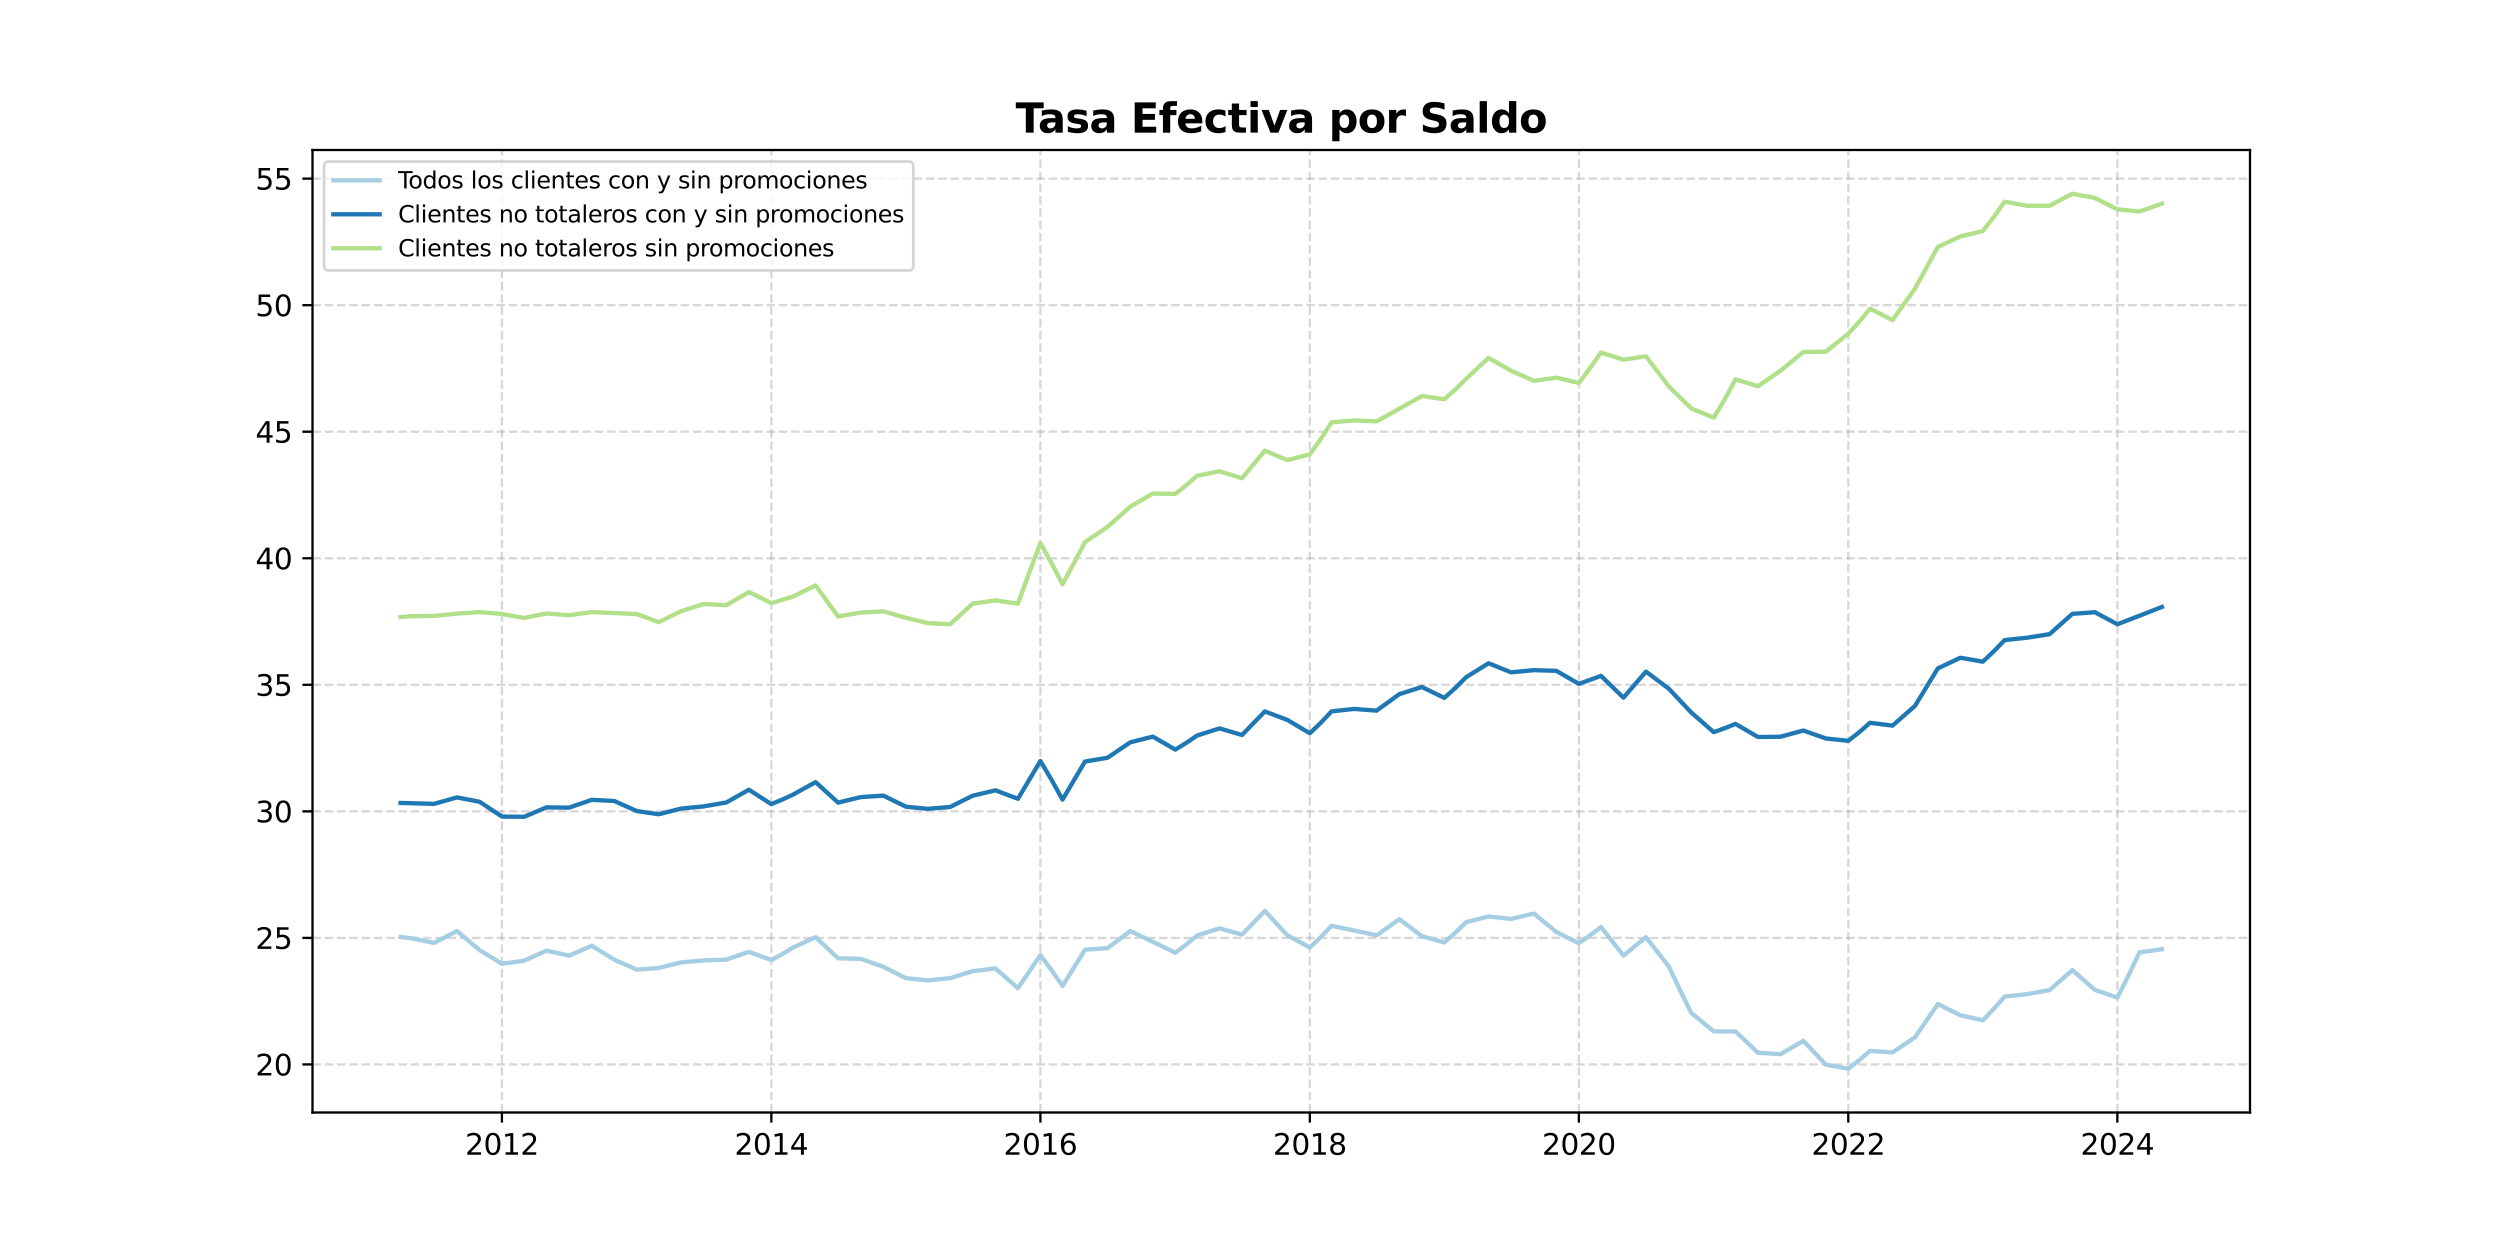 <?xml version="1.0" encoding="utf-8" standalone="no"?>
<!DOCTYPE svg PUBLIC "-//W3C//DTD SVG 1.1//EN"
  "http://www.w3.org/Graphics/SVG/1.1/DTD/svg11.dtd">
<svg xmlns:xlink="http://www.w3.org/1999/xlink" width="864pt" height="432pt" viewBox="0 0 864 432" xmlns="http://www.w3.org/2000/svg" version="1.1">
 <defs>
  <style type="text/css">*{stroke-linejoin: round; stroke-linecap: butt}</style>
 </defs>
 <g id="figure_1">
  <g id="patch_1">
   <path d="M 0 432 
L 864 432 
L 864 0 
L 0 0 
z
" style="fill: #ffffff"/>
  </g>
  <g id="axes_1">
   <g id="patch_2">
    <path d="M 108 384.48 
L 777.6 384.48 
L 777.6 51.84 
L 108 51.84 
z
" style="fill: #ffffff"/>
   </g>
   <g id="matplotlib.axis_1">
    <g id="xtick_1">
     <g id="line2d_1">
      <path d="M 173.465 384.48 
L 173.465 51.84 
" clip-path="url(#p03b0238771)" style="fill: none; stroke-dasharray: 2.96,1.28; stroke-dashoffset: 0; stroke: #b0b0b0; stroke-opacity: 0.5; stroke-width: 0.8"/>
     </g>
     <g id="line2d_2">
      <defs>
       <path id="m7d5ff79819" d="M 0 0 
L 0 3.5 
" style="stroke: #000000; stroke-width: 0.8"/>
      </defs>
      <g>
       <use xlink:href="#m7d5ff79819" x="173.465" y="384.48" style="stroke: #000000; stroke-width: 0.8"/>
      </g>
     </g>
     <g id="text_1">
      <!-- 2012 -->
      <g transform="translate(160.74 399.078) scale(0.1 -0.1)">
       <defs>
        <path id="DejaVuSans-32" d="M 1228 531 
L 3431 531 
L 3431 0 
L 469 0 
L 469 531 
Q 828 903 1448 1529 
Q 2069 2156 2228 2338 
Q 2531 2678 2651 2914 
Q 2772 3150 2772 3378 
Q 2772 3750 2511 3984 
Q 2250 4219 1831 4219 
Q 1534 4219 1204 4116 
Q 875 4013 500 3803 
L 500 4441 
Q 881 4594 1212 4672 
Q 1544 4750 1819 4750 
Q 2544 4750 2975 4387 
Q 3406 4025 3406 3419 
Q 3406 3131 3298 2873 
Q 3191 2616 2906 2266 
Q 2828 2175 2409 1742 
Q 1991 1309 1228 531 
z
" transform="scale(0.016)"/>
        <path id="DejaVuSans-30" d="M 2034 4250 
Q 1547 4250 1301 3770 
Q 1056 3291 1056 2328 
Q 1056 1369 1301 889 
Q 1547 409 2034 409 
Q 2525 409 2770 889 
Q 3016 1369 3016 2328 
Q 3016 3291 2770 3770 
Q 2525 4250 2034 4250 
z
M 2034 4750 
Q 2819 4750 3233 4129 
Q 3647 3509 3647 2328 
Q 3647 1150 3233 529 
Q 2819 -91 2034 -91 
Q 1250 -91 836 529 
Q 422 1150 422 2328 
Q 422 3509 836 4129 
Q 1250 4750 2034 4750 
z
" transform="scale(0.016)"/>
        <path id="DejaVuSans-31" d="M 794 531 
L 1825 531 
L 1825 4091 
L 703 3866 
L 703 4441 
L 1819 4666 
L 2450 4666 
L 2450 531 
L 3481 531 
L 3481 0 
L 794 0 
L 794 531 
z
" transform="scale(0.016)"/>
       </defs>
       <use xlink:href="#DejaVuSans-32"/>
       <use xlink:href="#DejaVuSans-30" transform="translate(63.623 0)"/>
       <use xlink:href="#DejaVuSans-31" transform="translate(127.246 0)"/>
       <use xlink:href="#DejaVuSans-32" transform="translate(190.869 0)"/>
      </g>
     </g>
    </g>
    <g id="xtick_2">
     <g id="line2d_3">
      <path d="M 266.576 384.48 
L 266.576 51.84 
" clip-path="url(#p03b0238771)" style="fill: none; stroke-dasharray: 2.96,1.28; stroke-dashoffset: 0; stroke: #b0b0b0; stroke-opacity: 0.5; stroke-width: 0.8"/>
     </g>
     <g id="line2d_4">
      <g>
       <use xlink:href="#m7d5ff79819" x="266.576" y="384.48" style="stroke: #000000; stroke-width: 0.8"/>
      </g>
     </g>
     <g id="text_2">
      <!-- 2014 -->
      <g transform="translate(253.851 399.078) scale(0.1 -0.1)">
       <defs>
        <path id="DejaVuSans-34" d="M 2419 4116 
L 825 1625 
L 2419 1625 
L 2419 4116 
z
M 2253 4666 
L 3047 4666 
L 3047 1625 
L 3713 1625 
L 3713 1100 
L 3047 1100 
L 3047 0 
L 2419 0 
L 2419 1100 
L 313 1100 
L 313 1709 
L 2253 4666 
z
" transform="scale(0.016)"/>
       </defs>
       <use xlink:href="#DejaVuSans-32"/>
       <use xlink:href="#DejaVuSans-30" transform="translate(63.623 0)"/>
       <use xlink:href="#DejaVuSans-31" transform="translate(127.246 0)"/>
       <use xlink:href="#DejaVuSans-34" transform="translate(190.869 0)"/>
      </g>
     </g>
    </g>
    <g id="xtick_3">
     <g id="line2d_5">
      <path d="M 359.56 384.48 
L 359.56 51.84 
" clip-path="url(#p03b0238771)" style="fill: none; stroke-dasharray: 2.96,1.28; stroke-dashoffset: 0; stroke: #b0b0b0; stroke-opacity: 0.5; stroke-width: 0.8"/>
     </g>
     <g id="line2d_6">
      <g>
       <use xlink:href="#m7d5ff79819" x="359.56" y="384.48" style="stroke: #000000; stroke-width: 0.8"/>
      </g>
     </g>
     <g id="text_3">
      <!-- 2016 -->
      <g transform="translate(346.835 399.078) scale(0.1 -0.1)">
       <defs>
        <path id="DejaVuSans-36" d="M 2113 2584 
Q 1688 2584 1439 2293 
Q 1191 2003 1191 1497 
Q 1191 994 1439 701 
Q 1688 409 2113 409 
Q 2538 409 2786 701 
Q 3034 994 3034 1497 
Q 3034 2003 2786 2293 
Q 2538 2584 2113 2584 
z
M 3366 4563 
L 3366 3988 
Q 3128 4100 2886 4159 
Q 2644 4219 2406 4219 
Q 1781 4219 1451 3797 
Q 1122 3375 1075 2522 
Q 1259 2794 1537 2939 
Q 1816 3084 2150 3084 
Q 2853 3084 3261 2657 
Q 3669 2231 3669 1497 
Q 3669 778 3244 343 
Q 2819 -91 2113 -91 
Q 1303 -91 875 529 
Q 447 1150 447 2328 
Q 447 3434 972 4092 
Q 1497 4750 2381 4750 
Q 2619 4750 2861 4703 
Q 3103 4656 3366 4563 
z
" transform="scale(0.016)"/>
       </defs>
       <use xlink:href="#DejaVuSans-32"/>
       <use xlink:href="#DejaVuSans-30" transform="translate(63.623 0)"/>
       <use xlink:href="#DejaVuSans-31" transform="translate(127.246 0)"/>
       <use xlink:href="#DejaVuSans-36" transform="translate(190.869 0)"/>
      </g>
     </g>
    </g>
    <g id="xtick_4">
     <g id="line2d_7">
      <path d="M 452.672 384.48 
L 452.672 51.84 
" clip-path="url(#p03b0238771)" style="fill: none; stroke-dasharray: 2.96,1.28; stroke-dashoffset: 0; stroke: #b0b0b0; stroke-opacity: 0.5; stroke-width: 0.8"/>
     </g>
     <g id="line2d_8">
      <g>
       <use xlink:href="#m7d5ff79819" x="452.672" y="384.48" style="stroke: #000000; stroke-width: 0.8"/>
      </g>
     </g>
     <g id="text_4">
      <!-- 2018 -->
      <g transform="translate(439.947 399.078) scale(0.1 -0.1)">
       <defs>
        <path id="DejaVuSans-38" d="M 2034 2216 
Q 1584 2216 1326 1975 
Q 1069 1734 1069 1313 
Q 1069 891 1326 650 
Q 1584 409 2034 409 
Q 2484 409 2743 651 
Q 3003 894 3003 1313 
Q 3003 1734 2745 1975 
Q 2488 2216 2034 2216 
z
M 1403 2484 
Q 997 2584 770 2862 
Q 544 3141 544 3541 
Q 544 4100 942 4425 
Q 1341 4750 2034 4750 
Q 2731 4750 3128 4425 
Q 3525 4100 3525 3541 
Q 3525 3141 3298 2862 
Q 3072 2584 2669 2484 
Q 3125 2378 3379 2068 
Q 3634 1759 3634 1313 
Q 3634 634 3220 271 
Q 2806 -91 2034 -91 
Q 1263 -91 848 271 
Q 434 634 434 1313 
Q 434 1759 690 2068 
Q 947 2378 1403 2484 
z
M 1172 3481 
Q 1172 3119 1398 2916 
Q 1625 2713 2034 2713 
Q 2441 2713 2670 2916 
Q 2900 3119 2900 3481 
Q 2900 3844 2670 4047 
Q 2441 4250 2034 4250 
Q 1625 4250 1398 4047 
Q 1172 3844 1172 3481 
z
" transform="scale(0.016)"/>
       </defs>
       <use xlink:href="#DejaVuSans-32"/>
       <use xlink:href="#DejaVuSans-30" transform="translate(63.623 0)"/>
       <use xlink:href="#DejaVuSans-31" transform="translate(127.246 0)"/>
       <use xlink:href="#DejaVuSans-38" transform="translate(190.869 0)"/>
      </g>
     </g>
    </g>
    <g id="xtick_5">
     <g id="line2d_9">
      <path d="M 545.656 384.48 
L 545.656 51.84 
" clip-path="url(#p03b0238771)" style="fill: none; stroke-dasharray: 2.96,1.28; stroke-dashoffset: 0; stroke: #b0b0b0; stroke-opacity: 0.5; stroke-width: 0.8"/>
     </g>
     <g id="line2d_10">
      <g>
       <use xlink:href="#m7d5ff79819" x="545.656" y="384.48" style="stroke: #000000; stroke-width: 0.8"/>
      </g>
     </g>
     <g id="text_5">
      <!-- 2020 -->
      <g transform="translate(532.931 399.078) scale(0.1 -0.1)">
       <use xlink:href="#DejaVuSans-32"/>
       <use xlink:href="#DejaVuSans-30" transform="translate(63.623 0)"/>
       <use xlink:href="#DejaVuSans-32" transform="translate(127.246 0)"/>
       <use xlink:href="#DejaVuSans-30" transform="translate(190.869 0)"/>
      </g>
     </g>
    </g>
    <g id="xtick_6">
     <g id="line2d_11">
      <path d="M 638.767 384.48 
L 638.767 51.84 
" clip-path="url(#p03b0238771)" style="fill: none; stroke-dasharray: 2.96,1.28; stroke-dashoffset: 0; stroke: #b0b0b0; stroke-opacity: 0.5; stroke-width: 0.8"/>
     </g>
     <g id="line2d_12">
      <g>
       <use xlink:href="#m7d5ff79819" x="638.767" y="384.48" style="stroke: #000000; stroke-width: 0.8"/>
      </g>
     </g>
     <g id="text_6">
      <!-- 2022 -->
      <g transform="translate(626.042 399.078) scale(0.1 -0.1)">
       <use xlink:href="#DejaVuSans-32"/>
       <use xlink:href="#DejaVuSans-30" transform="translate(63.623 0)"/>
       <use xlink:href="#DejaVuSans-32" transform="translate(127.246 0)"/>
       <use xlink:href="#DejaVuSans-32" transform="translate(190.869 0)"/>
      </g>
     </g>
    </g>
    <g id="xtick_7">
     <g id="line2d_13">
      <path d="M 731.751 384.48 
L 731.751 51.84 
" clip-path="url(#p03b0238771)" style="fill: none; stroke-dasharray: 2.96,1.28; stroke-dashoffset: 0; stroke: #b0b0b0; stroke-opacity: 0.5; stroke-width: 0.8"/>
     </g>
     <g id="line2d_14">
      <g>
       <use xlink:href="#m7d5ff79819" x="731.751" y="384.48" style="stroke: #000000; stroke-width: 0.8"/>
      </g>
     </g>
     <g id="text_7">
      <!-- 2024 -->
      <g transform="translate(719.026 399.078) scale(0.1 -0.1)">
       <use xlink:href="#DejaVuSans-32"/>
       <use xlink:href="#DejaVuSans-30" transform="translate(63.623 0)"/>
       <use xlink:href="#DejaVuSans-32" transform="translate(127.246 0)"/>
       <use xlink:href="#DejaVuSans-34" transform="translate(190.869 0)"/>
      </g>
     </g>
    </g>
   </g>
   <g id="matplotlib.axis_2">
    <g id="ytick_1">
     <g id="line2d_15">
      <path d="M 108 367.873 
L 777.6 367.873 
" clip-path="url(#p03b0238771)" style="fill: none; stroke-dasharray: 2.96,1.28; stroke-dashoffset: 0; stroke: #b0b0b0; stroke-opacity: 0.5; stroke-width: 0.8"/>
     </g>
     <g id="line2d_16">
      <defs>
       <path id="m20e6b4afaa" d="M 0 0 
L -3.5 0 
" style="stroke: #000000; stroke-width: 0.8"/>
      </defs>
      <g>
       <use xlink:href="#m20e6b4afaa" x="108" y="367.873" style="stroke: #000000; stroke-width: 0.8"/>
      </g>
     </g>
     <g id="text_8">
      <!-- 20 -->
      <g transform="translate(88.275 371.672) scale(0.1 -0.1)">
       <use xlink:href="#DejaVuSans-32"/>
       <use xlink:href="#DejaVuSans-30" transform="translate(63.623 0)"/>
      </g>
     </g>
    </g>
    <g id="ytick_2">
     <g id="line2d_17">
      <path d="M 108 324.139 
L 777.6 324.139 
" clip-path="url(#p03b0238771)" style="fill: none; stroke-dasharray: 2.96,1.28; stroke-dashoffset: 0; stroke: #b0b0b0; stroke-opacity: 0.5; stroke-width: 0.8"/>
     </g>
     <g id="line2d_18">
      <g>
       <use xlink:href="#m20e6b4afaa" x="108" y="324.139" style="stroke: #000000; stroke-width: 0.8"/>
      </g>
     </g>
     <g id="text_9">
      <!-- 25 -->
      <g transform="translate(88.275 327.938) scale(0.1 -0.1)">
       <defs>
        <path id="DejaVuSans-35" d="M 691 4666 
L 3169 4666 
L 3169 4134 
L 1269 4134 
L 1269 2991 
Q 1406 3038 1543 3061 
Q 1681 3084 1819 3084 
Q 2600 3084 3056 2656 
Q 3513 2228 3513 1497 
Q 3513 744 3044 326 
Q 2575 -91 1722 -91 
Q 1428 -91 1123 -41 
Q 819 9 494 109 
L 494 744 
Q 775 591 1075 516 
Q 1375 441 1709 441 
Q 2250 441 2565 725 
Q 2881 1009 2881 1497 
Q 2881 1984 2565 2268 
Q 2250 2553 1709 2553 
Q 1456 2553 1204 2497 
Q 953 2441 691 2322 
L 691 4666 
z
" transform="scale(0.016)"/>
       </defs>
       <use xlink:href="#DejaVuSans-32"/>
       <use xlink:href="#DejaVuSans-35" transform="translate(63.623 0)"/>
      </g>
     </g>
    </g>
    <g id="ytick_3">
     <g id="line2d_19">
      <path d="M 108 280.405 
L 777.6 280.405 
" clip-path="url(#p03b0238771)" style="fill: none; stroke-dasharray: 2.96,1.28; stroke-dashoffset: 0; stroke: #b0b0b0; stroke-opacity: 0.5; stroke-width: 0.8"/>
     </g>
     <g id="line2d_20">
      <g>
       <use xlink:href="#m20e6b4afaa" x="108" y="280.405" style="stroke: #000000; stroke-width: 0.8"/>
      </g>
     </g>
     <g id="text_10">
      <!-- 30 -->
      <g transform="translate(88.275 284.204) scale(0.1 -0.1)">
       <defs>
        <path id="DejaVuSans-33" d="M 2597 2516 
Q 3050 2419 3304 2112 
Q 3559 1806 3559 1356 
Q 3559 666 3084 287 
Q 2609 -91 1734 -91 
Q 1441 -91 1130 -33 
Q 819 25 488 141 
L 488 750 
Q 750 597 1062 519 
Q 1375 441 1716 441 
Q 2309 441 2620 675 
Q 2931 909 2931 1356 
Q 2931 1769 2642 2001 
Q 2353 2234 1838 2234 
L 1294 2234 
L 1294 2753 
L 1863 2753 
Q 2328 2753 2575 2939 
Q 2822 3125 2822 3475 
Q 2822 3834 2567 4026 
Q 2313 4219 1838 4219 
Q 1578 4219 1281 4162 
Q 984 4106 628 3988 
L 628 4550 
Q 988 4650 1302 4700 
Q 1616 4750 1894 4750 
Q 2613 4750 3031 4423 
Q 3450 4097 3450 3541 
Q 3450 3153 3228 2886 
Q 3006 2619 2597 2516 
z
" transform="scale(0.016)"/>
       </defs>
       <use xlink:href="#DejaVuSans-33"/>
       <use xlink:href="#DejaVuSans-30" transform="translate(63.623 0)"/>
      </g>
     </g>
    </g>
    <g id="ytick_4">
     <g id="line2d_21">
      <path d="M 108 236.67 
L 777.6 236.67 
" clip-path="url(#p03b0238771)" style="fill: none; stroke-dasharray: 2.96,1.28; stroke-dashoffset: 0; stroke: #b0b0b0; stroke-opacity: 0.5; stroke-width: 0.8"/>
     </g>
     <g id="line2d_22">
      <g>
       <use xlink:href="#m20e6b4afaa" x="108" y="236.67" style="stroke: #000000; stroke-width: 0.8"/>
      </g>
     </g>
     <g id="text_11">
      <!-- 35 -->
      <g transform="translate(88.275 240.47) scale(0.1 -0.1)">
       <use xlink:href="#DejaVuSans-33"/>
       <use xlink:href="#DejaVuSans-35" transform="translate(63.623 0)"/>
      </g>
     </g>
    </g>
    <g id="ytick_5">
     <g id="line2d_23">
      <path d="M 108 192.936 
L 777.6 192.936 
" clip-path="url(#p03b0238771)" style="fill: none; stroke-dasharray: 2.96,1.28; stroke-dashoffset: 0; stroke: #b0b0b0; stroke-opacity: 0.5; stroke-width: 0.8"/>
     </g>
     <g id="line2d_24">
      <g>
       <use xlink:href="#m20e6b4afaa" x="108" y="192.936" style="stroke: #000000; stroke-width: 0.8"/>
      </g>
     </g>
     <g id="text_12">
      <!-- 40 -->
      <g transform="translate(88.275 196.736) scale(0.1 -0.1)">
       <use xlink:href="#DejaVuSans-34"/>
       <use xlink:href="#DejaVuSans-30" transform="translate(63.623 0)"/>
      </g>
     </g>
    </g>
    <g id="ytick_6">
     <g id="line2d_25">
      <path d="M 108 149.202 
L 777.6 149.202 
" clip-path="url(#p03b0238771)" style="fill: none; stroke-dasharray: 2.96,1.28; stroke-dashoffset: 0; stroke: #b0b0b0; stroke-opacity: 0.5; stroke-width: 0.8"/>
     </g>
     <g id="line2d_26">
      <g>
       <use xlink:href="#m20e6b4afaa" x="108" y="149.202" style="stroke: #000000; stroke-width: 0.8"/>
      </g>
     </g>
     <g id="text_13">
      <!-- 45 -->
      <g transform="translate(88.275 153.001) scale(0.1 -0.1)">
       <use xlink:href="#DejaVuSans-34"/>
       <use xlink:href="#DejaVuSans-35" transform="translate(63.623 0)"/>
      </g>
     </g>
    </g>
    <g id="ytick_7">
     <g id="line2d_27">
      <path d="M 108 105.468 
L 777.6 105.468 
" clip-path="url(#p03b0238771)" style="fill: none; stroke-dasharray: 2.96,1.28; stroke-dashoffset: 0; stroke: #b0b0b0; stroke-opacity: 0.5; stroke-width: 0.8"/>
     </g>
     <g id="line2d_28">
      <g>
       <use xlink:href="#m20e6b4afaa" x="108" y="105.468" style="stroke: #000000; stroke-width: 0.8"/>
      </g>
     </g>
     <g id="text_14">
      <!-- 50 -->
      <g transform="translate(88.275 109.267) scale(0.1 -0.1)">
       <use xlink:href="#DejaVuSans-35"/>
       <use xlink:href="#DejaVuSans-30" transform="translate(63.623 0)"/>
      </g>
     </g>
    </g>
    <g id="ytick_8">
     <g id="line2d_29">
      <path d="M 108 61.734 
L 777.6 61.734 
" clip-path="url(#p03b0238771)" style="fill: none; stroke-dasharray: 2.96,1.28; stroke-dashoffset: 0; stroke: #b0b0b0; stroke-opacity: 0.5; stroke-width: 0.8"/>
     </g>
     <g id="line2d_30">
      <g>
       <use xlink:href="#m20e6b4afaa" x="108" y="61.734" style="stroke: #000000; stroke-width: 0.8"/>
      </g>
     </g>
     <g id="text_15">
      <!-- 55 -->
      <g transform="translate(88.275 65.533) scale(0.1 -0.1)">
       <use xlink:href="#DejaVuSans-35"/>
       <use xlink:href="#DejaVuSans-35" transform="translate(63.623 0)"/>
      </g>
     </g>
    </g>
   </g>
   <g id="line2d_31">
    <path d="M 138.436 323.805 
L 142.258 324.295 
L 150.028 325.881 
L 157.925 321.758 
L 165.695 328.32 
L 173.465 333.066 
L 181.107 332.032 
L 188.877 328.525 
L 196.647 330.263 
L 204.544 326.848 
L 212.314 331.693 
L 220.084 335.09 
L 227.599 334.549 
L 235.369 332.587 
L 243.139 331.94 
L 251.036 331.64 
L 258.806 328.939 
L 266.576 331.794 
L 270.525 329.629 
L 274.091 327.464 
L 281.861 323.89 
L 289.631 331.169 
L 297.528 331.398 
L 305.298 334.129 
L 313.068 338.059 
L 320.583 338.822 
L 328.353 338.061 
L 336.123 335.656 
L 344.02 334.677 
L 351.79 341.53 
L 359.56 330.111 
L 363.509 335.434 
L 367.203 340.757 
L 374.973 328.219 
L 382.742 327.698 
L 390.64 321.769 
L 402.231 327.323 
L 406.18 329.291 
L 410.128 326.308 
L 413.695 323.325 
L 421.465 320.843 
L 429.235 323.004 
L 437.132 314.815 
L 444.902 323.224 
L 452.672 327.468 
L 456.62 323.707 
L 460.187 319.946 
L 471.905 322.413 
L 475.727 323.275 
L 483.624 317.663 
L 491.394 323.539 
L 499.164 325.71 
L 503.112 322.2 
L 506.679 318.69 
L 514.449 316.733 
L 522.219 317.596 
L 530.116 315.711 
L 537.886 322.116 
L 545.656 325.976 
L 549.604 323.179 
L 553.298 320.382 
L 561.068 330.244 
L 568.838 323.897 
L 576.735 334.016 
L 580.557 342.044 
L 584.505 350.071 
L 592.275 356.435 
L 599.79 356.493 
L 607.56 363.823 
L 615.33 364.331 
L 623.227 359.717 
L 630.997 367.93 
L 638.767 369.36 
L 642.716 366.271 
L 646.282 363.181 
L 654.052 363.724 
L 661.822 358.486 
L 669.719 347.015 
L 677.489 350.86 
L 685.259 352.606 
L 689.208 348.524 
L 692.774 344.441 
L 700.544 343.566 
L 708.314 342.188 
L 716.211 335.281 
L 723.981 342.1 
L 731.751 344.756 
L 735.7 336.953 
L 739.394 329.151 
L 747.164 328.036 
L 747.164 328.036 
" clip-path="url(#p03b0238771)" style="fill: none; stroke: #a6cee3; stroke-width: 1.5; stroke-linecap: square"/>
   </g>
   <g id="line2d_32">
    <path d="M 138.436 277.497 
L 150.028 277.811 
L 157.925 275.591 
L 165.695 277.078 
L 173.465 282.203 
L 181.107 282.288 
L 188.877 279.024 
L 196.647 279.12 
L 204.544 276.42 
L 212.314 276.828 
L 220.084 280.31 
L 227.599 281.411 
L 235.369 279.447 
L 243.139 278.692 
L 251.036 277.331 
L 258.806 272.93 
L 266.576 277.909 
L 270.525 276.257 
L 274.091 274.606 
L 281.861 270.297 
L 289.631 277.381 
L 297.528 275.469 
L 305.298 274.969 
L 313.068 278.78 
L 320.583 279.532 
L 328.353 278.894 
L 336.123 275.014 
L 344.02 273.131 
L 351.79 276.068 
L 359.56 263 
L 363.509 269.668 
L 367.203 276.336 
L 374.973 263.194 
L 382.742 261.884 
L 390.64 256.543 
L 398.41 254.576 
L 406.18 259.062 
L 410.128 256.636 
L 413.695 254.21 
L 421.465 251.732 
L 429.235 254.022 
L 437.132 245.87 
L 444.902 248.806 
L 452.672 253.412 
L 456.62 249.633 
L 460.187 245.854 
L 467.957 245.004 
L 475.727 245.6 
L 483.624 239.897 
L 491.394 237.426 
L 499.164 241.19 
L 503.112 237.62 
L 506.679 234.049 
L 514.449 229.223 
L 522.219 232.354 
L 530.116 231.607 
L 537.886 231.84 
L 545.656 236.357 
L 553.298 233.585 
L 561.068 241.109 
L 568.838 232.099 
L 576.735 238.02 
L 584.505 246.25 
L 592.275 253.034 
L 596.224 251.607 
L 599.79 250.181 
L 607.56 254.709 
L 615.33 254.617 
L 623.227 252.465 
L 630.997 255.22 
L 638.767 256.021 
L 642.716 252.908 
L 646.282 249.795 
L 654.052 250.776 
L 661.822 243.947 
L 669.719 230.989 
L 677.489 227.32 
L 685.259 228.67 
L 689.208 224.948 
L 692.774 221.225 
L 700.544 220.393 
L 708.314 219.169 
L 716.211 212.143 
L 723.981 211.576 
L 731.751 215.741 
L 739.394 212.799 
L 747.164 209.749 
L 747.164 209.749 
" clip-path="url(#p03b0238771)" style="fill: none; stroke: #1f78b4; stroke-width: 1.5; stroke-linecap: square"/>
   </g>
   <g id="line2d_33">
    <path d="M 138.436 213.275 
L 142.258 212.935 
L 150.028 212.857 
L 157.925 212.067 
L 165.695 211.542 
L 173.465 212.196 
L 181.107 213.559 
L 188.877 212.024 
L 196.647 212.615 
L 204.544 211.536 
L 216.135 212.037 
L 220.084 212.249 
L 224.033 213.647 
L 227.599 215.044 
L 235.369 211.221 
L 243.139 208.75 
L 251.036 209.14 
L 258.806 204.601 
L 266.576 208.439 
L 274.091 206.141 
L 281.861 202.311 
L 289.631 213.039 
L 297.528 211.714 
L 305.298 211.288 
L 313.068 213.496 
L 320.583 215.323 
L 328.353 215.759 
L 336.123 208.633 
L 344.02 207.491 
L 351.79 208.613 
L 355.612 198.163 
L 359.56 187.714 
L 363.509 194.817 
L 367.203 201.921 
L 371.151 194.626 
L 374.973 187.331 
L 382.742 182.095 
L 390.64 175.067 
L 398.41 170.576 
L 406.18 170.681 
L 410.128 167.558 
L 413.695 164.435 
L 421.465 162.87 
L 429.235 165.287 
L 437.132 155.73 
L 444.902 159.017 
L 452.672 157.023 
L 456.62 151.502 
L 460.187 145.982 
L 467.957 145.298 
L 475.727 145.634 
L 491.394 136.88 
L 499.164 137.983 
L 503.112 134.46 
L 506.679 130.937 
L 514.449 123.683 
L 522.219 128.135 
L 530.116 131.63 
L 537.886 130.509 
L 545.656 132.357 
L 549.604 127.089 
L 553.298 121.82 
L 561.068 124.324 
L 568.838 123.112 
L 576.735 133.561 
L 584.505 141.168 
L 592.275 144.342 
L 596.224 137.721 
L 599.79 131.1 
L 607.56 133.485 
L 615.33 128.117 
L 623.227 121.665 
L 630.997 121.538 
L 638.767 115.31 
L 642.716 110.999 
L 646.282 106.687 
L 654.052 110.613 
L 661.822 99.734 
L 669.719 85.359 
L 677.489 81.7 
L 685.259 79.839 
L 689.208 74.769 
L 692.774 69.7 
L 700.544 71.109 
L 708.314 71.101 
L 716.211 66.96 
L 723.981 68.414 
L 731.751 72.327 
L 739.394 73.118 
L 747.164 70.357 
L 747.164 70.357 
" clip-path="url(#p03b0238771)" style="fill: none; stroke: #b2df8a; stroke-width: 1.5; stroke-linecap: square"/>
   </g>
   <g id="patch_3">
    <path d="M 108 384.48 
L 108 51.84 
" style="fill: none; stroke: #000000; stroke-width: 0.8; stroke-linejoin: miter; stroke-linecap: square"/>
   </g>
   <g id="patch_4">
    <path d="M 777.6 384.48 
L 777.6 51.84 
" style="fill: none; stroke: #000000; stroke-width: 0.8; stroke-linejoin: miter; stroke-linecap: square"/>
   </g>
   <g id="patch_5">
    <path d="M 108 384.48 
L 777.6 384.48 
" style="fill: none; stroke: #000000; stroke-width: 0.8; stroke-linejoin: miter; stroke-linecap: square"/>
   </g>
   <g id="patch_6">
    <path d="M 108 51.84 
L 777.6 51.84 
" style="fill: none; stroke: #000000; stroke-width: 0.8; stroke-linejoin: miter; stroke-linecap: square"/>
   </g>
   <g id="text_16">
    <!-- Tasa Efectiva por Saldo -->
    <g transform="translate(350.988 45.84) scale(0.14 -0.14)">
     <defs>
      <path id="DejaVuSans-Bold-54" d="M 31 4666 
L 4331 4666 
L 4331 3756 
L 2784 3756 
L 2784 0 
L 1581 0 
L 1581 3756 
L 31 3756 
L 31 4666 
z
" transform="scale(0.016)"/>
      <path id="DejaVuSans-Bold-61" d="M 2106 1575 
Q 1756 1575 1579 1456 
Q 1403 1338 1403 1106 
Q 1403 894 1545 773 
Q 1688 653 1941 653 
Q 2256 653 2472 879 
Q 2688 1106 2688 1447 
L 2688 1575 
L 2106 1575 
z
M 3816 1997 
L 3816 0 
L 2688 0 
L 2688 519 
Q 2463 200 2181 54 
Q 1900 -91 1497 -91 
Q 953 -91 614 226 
Q 275 544 275 1050 
Q 275 1666 698 1953 
Q 1122 2241 2028 2241 
L 2688 2241 
L 2688 2328 
Q 2688 2594 2478 2717 
Q 2269 2841 1825 2841 
Q 1466 2841 1156 2769 
Q 847 2697 581 2553 
L 581 3406 
Q 941 3494 1303 3539 
Q 1666 3584 2028 3584 
Q 2975 3584 3395 3211 
Q 3816 2838 3816 1997 
z
" transform="scale(0.016)"/>
      <path id="DejaVuSans-Bold-73" d="M 3272 3391 
L 3272 2541 
Q 2913 2691 2578 2766 
Q 2244 2841 1947 2841 
Q 1628 2841 1473 2761 
Q 1319 2681 1319 2516 
Q 1319 2381 1436 2309 
Q 1553 2238 1856 2203 
L 2053 2175 
Q 2913 2066 3209 1816 
Q 3506 1566 3506 1031 
Q 3506 472 3093 190 
Q 2681 -91 1863 -91 
Q 1516 -91 1145 -36 
Q 775 19 384 128 
L 384 978 
Q 719 816 1070 734 
Q 1422 653 1784 653 
Q 2113 653 2278 743 
Q 2444 834 2444 1013 
Q 2444 1163 2330 1236 
Q 2216 1309 1875 1350 
L 1678 1375 
Q 931 1469 631 1722 
Q 331 1975 331 2491 
Q 331 3047 712 3315 
Q 1094 3584 1881 3584 
Q 2191 3584 2531 3537 
Q 2872 3491 3272 3391 
z
" transform="scale(0.016)"/>
      <path id="DejaVuSans-Bold-20" transform="scale(0.016)"/>
      <path id="DejaVuSans-Bold-45" d="M 588 4666 
L 3834 4666 
L 3834 3756 
L 1791 3756 
L 1791 2888 
L 3713 2888 
L 3713 1978 
L 1791 1978 
L 1791 909 
L 3903 909 
L 3903 0 
L 588 0 
L 588 4666 
z
" transform="scale(0.016)"/>
      <path id="DejaVuSans-Bold-66" d="M 2841 4863 
L 2841 4128 
L 2222 4128 
Q 1984 4128 1890 4042 
Q 1797 3956 1797 3744 
L 1797 3500 
L 2753 3500 
L 2753 2700 
L 1797 2700 
L 1797 0 
L 678 0 
L 678 2700 
L 122 2700 
L 122 3500 
L 678 3500 
L 678 3744 
Q 678 4316 997 4589 
Q 1316 4863 1984 4863 
L 2841 4863 
z
" transform="scale(0.016)"/>
      <path id="DejaVuSans-Bold-65" d="M 4031 1759 
L 4031 1441 
L 1416 1441 
Q 1456 1047 1700 850 
Q 1944 653 2381 653 
Q 2734 653 3104 758 
Q 3475 863 3866 1075 
L 3866 213 
Q 3469 63 3072 -14 
Q 2675 -91 2278 -91 
Q 1328 -91 801 392 
Q 275 875 275 1747 
Q 275 2603 792 3093 
Q 1309 3584 2216 3584 
Q 3041 3584 3536 3087 
Q 4031 2591 4031 1759 
z
M 2881 2131 
Q 2881 2450 2695 2645 
Q 2509 2841 2209 2841 
Q 1884 2841 1681 2658 
Q 1478 2475 1428 2131 
L 2881 2131 
z
" transform="scale(0.016)"/>
      <path id="DejaVuSans-Bold-63" d="M 3366 3391 
L 3366 2478 
Q 3138 2634 2908 2709 
Q 2678 2784 2431 2784 
Q 1963 2784 1702 2511 
Q 1441 2238 1441 1747 
Q 1441 1256 1702 982 
Q 1963 709 2431 709 
Q 2694 709 2930 787 
Q 3166 866 3366 1019 
L 3366 103 
Q 3103 6 2833 -42 
Q 2563 -91 2291 -91 
Q 1344 -91 809 395 
Q 275 881 275 1747 
Q 275 2613 809 3098 
Q 1344 3584 2291 3584 
Q 2566 3584 2833 3536 
Q 3100 3488 3366 3391 
z
" transform="scale(0.016)"/>
      <path id="DejaVuSans-Bold-74" d="M 1759 4494 
L 1759 3500 
L 2913 3500 
L 2913 2700 
L 1759 2700 
L 1759 1216 
Q 1759 972 1856 886 
Q 1953 800 2241 800 
L 2816 800 
L 2816 0 
L 1856 0 
Q 1194 0 917 276 
Q 641 553 641 1216 
L 641 2700 
L 84 2700 
L 84 3500 
L 641 3500 
L 641 4494 
L 1759 4494 
z
" transform="scale(0.016)"/>
      <path id="DejaVuSans-Bold-69" d="M 538 3500 
L 1656 3500 
L 1656 0 
L 538 0 
L 538 3500 
z
M 538 4863 
L 1656 4863 
L 1656 3950 
L 538 3950 
L 538 4863 
z
" transform="scale(0.016)"/>
      <path id="DejaVuSans-Bold-76" d="M 97 3500 
L 1216 3500 
L 2088 1081 
L 2956 3500 
L 4078 3500 
L 2700 0 
L 1472 0 
L 97 3500 
z
" transform="scale(0.016)"/>
      <path id="DejaVuSans-Bold-70" d="M 1656 506 
L 1656 -1331 
L 538 -1331 
L 538 3500 
L 1656 3500 
L 1656 2988 
Q 1888 3294 2169 3439 
Q 2450 3584 2816 3584 
Q 3463 3584 3878 3070 
Q 4294 2556 4294 1747 
Q 4294 938 3878 423 
Q 3463 -91 2816 -91 
Q 2450 -91 2169 54 
Q 1888 200 1656 506 
z
M 2400 2772 
Q 2041 2772 1848 2508 
Q 1656 2244 1656 1747 
Q 1656 1250 1848 986 
Q 2041 722 2400 722 
Q 2759 722 2948 984 
Q 3138 1247 3138 1747 
Q 3138 2247 2948 2509 
Q 2759 2772 2400 2772 
z
" transform="scale(0.016)"/>
      <path id="DejaVuSans-Bold-6f" d="M 2203 2784 
Q 1831 2784 1636 2517 
Q 1441 2250 1441 1747 
Q 1441 1244 1636 976 
Q 1831 709 2203 709 
Q 2569 709 2762 976 
Q 2956 1244 2956 1747 
Q 2956 2250 2762 2517 
Q 2569 2784 2203 2784 
z
M 2203 3584 
Q 3106 3584 3614 3096 
Q 4122 2609 4122 1747 
Q 4122 884 3614 396 
Q 3106 -91 2203 -91 
Q 1297 -91 786 396 
Q 275 884 275 1747 
Q 275 2609 786 3096 
Q 1297 3584 2203 3584 
z
" transform="scale(0.016)"/>
      <path id="DejaVuSans-Bold-72" d="M 3138 2547 
Q 2991 2616 2845 2648 
Q 2700 2681 2553 2681 
Q 2122 2681 1889 2404 
Q 1656 2128 1656 1613 
L 1656 0 
L 538 0 
L 538 3500 
L 1656 3500 
L 1656 2925 
Q 1872 3269 2151 3426 
Q 2431 3584 2822 3584 
Q 2878 3584 2943 3579 
Q 3009 3575 3134 3559 
L 3138 2547 
z
" transform="scale(0.016)"/>
      <path id="DejaVuSans-Bold-53" d="M 3834 4519 
L 3834 3531 
Q 3450 3703 3084 3790 
Q 2719 3878 2394 3878 
Q 1963 3878 1756 3759 
Q 1550 3641 1550 3391 
Q 1550 3203 1689 3098 
Q 1828 2994 2194 2919 
L 2706 2816 
Q 3484 2659 3812 2340 
Q 4141 2022 4141 1434 
Q 4141 663 3683 286 
Q 3225 -91 2284 -91 
Q 1841 -91 1394 -6 
Q 947 78 500 244 
L 500 1259 
Q 947 1022 1364 901 
Q 1781 781 2169 781 
Q 2563 781 2772 912 
Q 2981 1044 2981 1288 
Q 2981 1506 2839 1625 
Q 2697 1744 2272 1838 
L 1806 1941 
Q 1106 2091 782 2419 
Q 459 2747 459 3303 
Q 459 4000 909 4375 
Q 1359 4750 2203 4750 
Q 2588 4750 2994 4692 
Q 3400 4634 3834 4519 
z
" transform="scale(0.016)"/>
      <path id="DejaVuSans-Bold-6c" d="M 538 4863 
L 1656 4863 
L 1656 0 
L 538 0 
L 538 4863 
z
" transform="scale(0.016)"/>
      <path id="DejaVuSans-Bold-64" d="M 2919 2988 
L 2919 4863 
L 4044 4863 
L 4044 0 
L 2919 0 
L 2919 506 
Q 2688 197 2409 53 
Q 2131 -91 1766 -91 
Q 1119 -91 703 423 
Q 288 938 288 1747 
Q 288 2556 703 3070 
Q 1119 3584 1766 3584 
Q 2128 3584 2408 3439 
Q 2688 3294 2919 2988 
z
M 2181 722 
Q 2541 722 2730 984 
Q 2919 1247 2919 1747 
Q 2919 2247 2730 2509 
Q 2541 2772 2181 2772 
Q 1825 2772 1636 2509 
Q 1447 2247 1447 1747 
Q 1447 1247 1636 984 
Q 1825 722 2181 722 
z
" transform="scale(0.016)"/>
     </defs>
     <use xlink:href="#DejaVuSans-Bold-54"/>
     <use xlink:href="#DejaVuSans-Bold-61" transform="translate(55.338 0)"/>
     <use xlink:href="#DejaVuSans-Bold-73" transform="translate(122.818 0)"/>
     <use xlink:href="#DejaVuSans-Bold-61" transform="translate(182.34 0)"/>
     <use xlink:href="#DejaVuSans-Bold-20" transform="translate(249.82 0)"/>
     <use xlink:href="#DejaVuSans-Bold-45" transform="translate(284.635 0)"/>
     <use xlink:href="#DejaVuSans-Bold-66" transform="translate(352.945 0)"/>
     <use xlink:href="#DejaVuSans-Bold-65" transform="translate(396.451 0)"/>
     <use xlink:href="#DejaVuSans-Bold-63" transform="translate(464.273 0)"/>
     <use xlink:href="#DejaVuSans-Bold-74" transform="translate(523.551 0)"/>
     <use xlink:href="#DejaVuSans-Bold-69" transform="translate(571.354 0)"/>
     <use xlink:href="#DejaVuSans-Bold-76" transform="translate(605.631 0)"/>
     <use xlink:href="#DejaVuSans-Bold-61" transform="translate(670.816 0)"/>
     <use xlink:href="#DejaVuSans-Bold-20" transform="translate(738.297 0)"/>
     <use xlink:href="#DejaVuSans-Bold-70" transform="translate(773.111 0)"/>
     <use xlink:href="#DejaVuSans-Bold-6f" transform="translate(844.693 0)"/>
     <use xlink:href="#DejaVuSans-Bold-72" transform="translate(913.395 0)"/>
     <use xlink:href="#DejaVuSans-Bold-20" transform="translate(962.711 0)"/>
     <use xlink:href="#DejaVuSans-Bold-53" transform="translate(997.525 0)"/>
     <use xlink:href="#DejaVuSans-Bold-61" transform="translate(1069.547 0)"/>
     <use xlink:href="#DejaVuSans-Bold-6c" transform="translate(1137.027 0)"/>
     <use xlink:href="#DejaVuSans-Bold-64" transform="translate(1171.305 0)"/>
     <use xlink:href="#DejaVuSans-Bold-6f" transform="translate(1242.887 0)"/>
    </g>
   </g>
   <g id="legend_1">
    <g id="patch_7">
     <path d="M 113.6 93.468 
L 314.061 93.468 
Q 315.661 93.468 315.661 91.868 
L 315.661 57.44 
Q 315.661 55.84 314.061 55.84 
L 113.6 55.84 
Q 112 55.84 112 57.44 
L 112 91.868 
Q 112 93.468 113.6 93.468 
z
" style="fill: #ffffff; opacity: 0.8; stroke: #cccccc; stroke-linejoin: miter"/>
    </g>
    <g id="line2d_34">
     <path d="M 115.2 62.319 
L 123.2 62.319 
L 131.2 62.319 
" style="fill: none; stroke: #a6cee3; stroke-width: 1.5; stroke-linecap: square"/>
    </g>
    <g id="text_17">
     <!-- Todos los clientes con y sin promociones -->
     <g transform="translate(137.6 65.119) scale(0.08 -0.08)">
      <defs>
       <path id="DejaVuSans-54" d="M -19 4666 
L 3928 4666 
L 3928 4134 
L 2272 4134 
L 2272 0 
L 1638 0 
L 1638 4134 
L -19 4134 
L -19 4666 
z
" transform="scale(0.016)"/>
       <path id="DejaVuSans-6f" d="M 1959 3097 
Q 1497 3097 1228 2736 
Q 959 2375 959 1747 
Q 959 1119 1226 758 
Q 1494 397 1959 397 
Q 2419 397 2687 759 
Q 2956 1122 2956 1747 
Q 2956 2369 2687 2733 
Q 2419 3097 1959 3097 
z
M 1959 3584 
Q 2709 3584 3137 3096 
Q 3566 2609 3566 1747 
Q 3566 888 3137 398 
Q 2709 -91 1959 -91 
Q 1206 -91 779 398 
Q 353 888 353 1747 
Q 353 2609 779 3096 
Q 1206 3584 1959 3584 
z
" transform="scale(0.016)"/>
       <path id="DejaVuSans-64" d="M 2906 2969 
L 2906 4863 
L 3481 4863 
L 3481 0 
L 2906 0 
L 2906 525 
Q 2725 213 2448 61 
Q 2172 -91 1784 -91 
Q 1150 -91 751 415 
Q 353 922 353 1747 
Q 353 2572 751 3078 
Q 1150 3584 1784 3584 
Q 2172 3584 2448 3432 
Q 2725 3281 2906 2969 
z
M 947 1747 
Q 947 1113 1208 752 
Q 1469 391 1925 391 
Q 2381 391 2643 752 
Q 2906 1113 2906 1747 
Q 2906 2381 2643 2742 
Q 2381 3103 1925 3103 
Q 1469 3103 1208 2742 
Q 947 2381 947 1747 
z
" transform="scale(0.016)"/>
       <path id="DejaVuSans-73" d="M 2834 3397 
L 2834 2853 
Q 2591 2978 2328 3040 
Q 2066 3103 1784 3103 
Q 1356 3103 1142 2972 
Q 928 2841 928 2578 
Q 928 2378 1081 2264 
Q 1234 2150 1697 2047 
L 1894 2003 
Q 2506 1872 2764 1633 
Q 3022 1394 3022 966 
Q 3022 478 2636 193 
Q 2250 -91 1575 -91 
Q 1294 -91 989 -36 
Q 684 19 347 128 
L 347 722 
Q 666 556 975 473 
Q 1284 391 1588 391 
Q 1994 391 2212 530 
Q 2431 669 2431 922 
Q 2431 1156 2273 1281 
Q 2116 1406 1581 1522 
L 1381 1569 
Q 847 1681 609 1914 
Q 372 2147 372 2553 
Q 372 3047 722 3315 
Q 1072 3584 1716 3584 
Q 2034 3584 2315 3537 
Q 2597 3491 2834 3397 
z
" transform="scale(0.016)"/>
       <path id="DejaVuSans-20" transform="scale(0.016)"/>
       <path id="DejaVuSans-6c" d="M 603 4863 
L 1178 4863 
L 1178 0 
L 603 0 
L 603 4863 
z
" transform="scale(0.016)"/>
       <path id="DejaVuSans-63" d="M 3122 3366 
L 3122 2828 
Q 2878 2963 2633 3030 
Q 2388 3097 2138 3097 
Q 1578 3097 1268 2742 
Q 959 2388 959 1747 
Q 959 1106 1268 751 
Q 1578 397 2138 397 
Q 2388 397 2633 464 
Q 2878 531 3122 666 
L 3122 134 
Q 2881 22 2623 -34 
Q 2366 -91 2075 -91 
Q 1284 -91 818 406 
Q 353 903 353 1747 
Q 353 2603 823 3093 
Q 1294 3584 2113 3584 
Q 2378 3584 2631 3529 
Q 2884 3475 3122 3366 
z
" transform="scale(0.016)"/>
       <path id="DejaVuSans-69" d="M 603 3500 
L 1178 3500 
L 1178 0 
L 603 0 
L 603 3500 
z
M 603 4863 
L 1178 4863 
L 1178 4134 
L 603 4134 
L 603 4863 
z
" transform="scale(0.016)"/>
       <path id="DejaVuSans-65" d="M 3597 1894 
L 3597 1613 
L 953 1613 
Q 991 1019 1311 708 
Q 1631 397 2203 397 
Q 2534 397 2845 478 
Q 3156 559 3463 722 
L 3463 178 
Q 3153 47 2828 -22 
Q 2503 -91 2169 -91 
Q 1331 -91 842 396 
Q 353 884 353 1716 
Q 353 2575 817 3079 
Q 1281 3584 2069 3584 
Q 2775 3584 3186 3129 
Q 3597 2675 3597 1894 
z
M 3022 2063 
Q 3016 2534 2758 2815 
Q 2500 3097 2075 3097 
Q 1594 3097 1305 2825 
Q 1016 2553 972 2059 
L 3022 2063 
z
" transform="scale(0.016)"/>
       <path id="DejaVuSans-6e" d="M 3513 2113 
L 3513 0 
L 2938 0 
L 2938 2094 
Q 2938 2591 2744 2837 
Q 2550 3084 2163 3084 
Q 1697 3084 1428 2787 
Q 1159 2491 1159 1978 
L 1159 0 
L 581 0 
L 581 3500 
L 1159 3500 
L 1159 2956 
Q 1366 3272 1645 3428 
Q 1925 3584 2291 3584 
Q 2894 3584 3203 3211 
Q 3513 2838 3513 2113 
z
" transform="scale(0.016)"/>
       <path id="DejaVuSans-74" d="M 1172 4494 
L 1172 3500 
L 2356 3500 
L 2356 3053 
L 1172 3053 
L 1172 1153 
Q 1172 725 1289 603 
Q 1406 481 1766 481 
L 2356 481 
L 2356 0 
L 1766 0 
Q 1100 0 847 248 
Q 594 497 594 1153 
L 594 3053 
L 172 3053 
L 172 3500 
L 594 3500 
L 594 4494 
L 1172 4494 
z
" transform="scale(0.016)"/>
       <path id="DejaVuSans-79" d="M 2059 -325 
Q 1816 -950 1584 -1140 
Q 1353 -1331 966 -1331 
L 506 -1331 
L 506 -850 
L 844 -850 
Q 1081 -850 1212 -737 
Q 1344 -625 1503 -206 
L 1606 56 
L 191 3500 
L 800 3500 
L 1894 763 
L 2988 3500 
L 3597 3500 
L 2059 -325 
z
" transform="scale(0.016)"/>
       <path id="DejaVuSans-70" d="M 1159 525 
L 1159 -1331 
L 581 -1331 
L 581 3500 
L 1159 3500 
L 1159 2969 
Q 1341 3281 1617 3432 
Q 1894 3584 2278 3584 
Q 2916 3584 3314 3078 
Q 3713 2572 3713 1747 
Q 3713 922 3314 415 
Q 2916 -91 2278 -91 
Q 1894 -91 1617 61 
Q 1341 213 1159 525 
z
M 3116 1747 
Q 3116 2381 2855 2742 
Q 2594 3103 2138 3103 
Q 1681 3103 1420 2742 
Q 1159 2381 1159 1747 
Q 1159 1113 1420 752 
Q 1681 391 2138 391 
Q 2594 391 2855 752 
Q 3116 1113 3116 1747 
z
" transform="scale(0.016)"/>
       <path id="DejaVuSans-72" d="M 2631 2963 
Q 2534 3019 2420 3045 
Q 2306 3072 2169 3072 
Q 1681 3072 1420 2755 
Q 1159 2438 1159 1844 
L 1159 0 
L 581 0 
L 581 3500 
L 1159 3500 
L 1159 2956 
Q 1341 3275 1631 3429 
Q 1922 3584 2338 3584 
Q 2397 3584 2469 3576 
Q 2541 3569 2628 3553 
L 2631 2963 
z
" transform="scale(0.016)"/>
       <path id="DejaVuSans-6d" d="M 3328 2828 
Q 3544 3216 3844 3400 
Q 4144 3584 4550 3584 
Q 5097 3584 5394 3201 
Q 5691 2819 5691 2113 
L 5691 0 
L 5113 0 
L 5113 2094 
Q 5113 2597 4934 2840 
Q 4756 3084 4391 3084 
Q 3944 3084 3684 2787 
Q 3425 2491 3425 1978 
L 3425 0 
L 2847 0 
L 2847 2094 
Q 2847 2600 2669 2842 
Q 2491 3084 2119 3084 
Q 1678 3084 1418 2786 
Q 1159 2488 1159 1978 
L 1159 0 
L 581 0 
L 581 3500 
L 1159 3500 
L 1159 2956 
Q 1356 3278 1631 3431 
Q 1906 3584 2284 3584 
Q 2666 3584 2933 3390 
Q 3200 3197 3328 2828 
z
" transform="scale(0.016)"/>
      </defs>
      <use xlink:href="#DejaVuSans-54"/>
      <use xlink:href="#DejaVuSans-6f" transform="translate(44.084 0)"/>
      <use xlink:href="#DejaVuSans-64" transform="translate(105.266 0)"/>
      <use xlink:href="#DejaVuSans-6f" transform="translate(168.742 0)"/>
      <use xlink:href="#DejaVuSans-73" transform="translate(229.924 0)"/>
      <use xlink:href="#DejaVuSans-20" transform="translate(282.023 0)"/>
      <use xlink:href="#DejaVuSans-6c" transform="translate(313.811 0)"/>
      <use xlink:href="#DejaVuSans-6f" transform="translate(341.594 0)"/>
      <use xlink:href="#DejaVuSans-73" transform="translate(402.775 0)"/>
      <use xlink:href="#DejaVuSans-20" transform="translate(454.875 0)"/>
      <use xlink:href="#DejaVuSans-63" transform="translate(486.662 0)"/>
      <use xlink:href="#DejaVuSans-6c" transform="translate(541.643 0)"/>
      <use xlink:href="#DejaVuSans-69" transform="translate(569.426 0)"/>
      <use xlink:href="#DejaVuSans-65" transform="translate(597.209 0)"/>
      <use xlink:href="#DejaVuSans-6e" transform="translate(658.732 0)"/>
      <use xlink:href="#DejaVuSans-74" transform="translate(722.111 0)"/>
      <use xlink:href="#DejaVuSans-65" transform="translate(761.32 0)"/>
      <use xlink:href="#DejaVuSans-73" transform="translate(822.844 0)"/>
      <use xlink:href="#DejaVuSans-20" transform="translate(874.943 0)"/>
      <use xlink:href="#DejaVuSans-63" transform="translate(906.73 0)"/>
      <use xlink:href="#DejaVuSans-6f" transform="translate(961.711 0)"/>
      <use xlink:href="#DejaVuSans-6e" transform="translate(1022.893 0)"/>
      <use xlink:href="#DejaVuSans-20" transform="translate(1086.271 0)"/>
      <use xlink:href="#DejaVuSans-79" transform="translate(1118.059 0)"/>
      <use xlink:href="#DejaVuSans-20" transform="translate(1177.238 0)"/>
      <use xlink:href="#DejaVuSans-73" transform="translate(1209.025 0)"/>
      <use xlink:href="#DejaVuSans-69" transform="translate(1261.125 0)"/>
      <use xlink:href="#DejaVuSans-6e" transform="translate(1288.908 0)"/>
      <use xlink:href="#DejaVuSans-20" transform="translate(1352.287 0)"/>
      <use xlink:href="#DejaVuSans-70" transform="translate(1384.074 0)"/>
      <use xlink:href="#DejaVuSans-72" transform="translate(1447.551 0)"/>
      <use xlink:href="#DejaVuSans-6f" transform="translate(1486.414 0)"/>
      <use xlink:href="#DejaVuSans-6d" transform="translate(1547.596 0)"/>
      <use xlink:href="#DejaVuSans-6f" transform="translate(1645.008 0)"/>
      <use xlink:href="#DejaVuSans-63" transform="translate(1706.189 0)"/>
      <use xlink:href="#DejaVuSans-69" transform="translate(1761.17 0)"/>
      <use xlink:href="#DejaVuSans-6f" transform="translate(1788.953 0)"/>
      <use xlink:href="#DejaVuSans-6e" transform="translate(1850.135 0)"/>
      <use xlink:href="#DejaVuSans-65" transform="translate(1913.514 0)"/>
      <use xlink:href="#DejaVuSans-73" transform="translate(1975.037 0)"/>
     </g>
    </g>
    <g id="line2d_35">
     <path d="M 115.2 74.061 
L 123.2 74.061 
L 131.2 74.061 
" style="fill: none; stroke: #1f78b4; stroke-width: 1.5; stroke-linecap: square"/>
    </g>
    <g id="text_18">
     <!-- Clientes no totaleros con y sin promociones -->
     <g transform="translate(137.6 76.861) scale(0.08 -0.08)">
      <defs>
       <path id="DejaVuSans-43" d="M 4122 4306 
L 4122 3641 
Q 3803 3938 3442 4084 
Q 3081 4231 2675 4231 
Q 1875 4231 1450 3742 
Q 1025 3253 1025 2328 
Q 1025 1406 1450 917 
Q 1875 428 2675 428 
Q 3081 428 3442 575 
Q 3803 722 4122 1019 
L 4122 359 
Q 3791 134 3420 21 
Q 3050 -91 2638 -91 
Q 1578 -91 968 557 
Q 359 1206 359 2328 
Q 359 3453 968 4101 
Q 1578 4750 2638 4750 
Q 3056 4750 3426 4639 
Q 3797 4528 4122 4306 
z
" transform="scale(0.016)"/>
       <path id="DejaVuSans-61" d="M 2194 1759 
Q 1497 1759 1228 1600 
Q 959 1441 959 1056 
Q 959 750 1161 570 
Q 1363 391 1709 391 
Q 2188 391 2477 730 
Q 2766 1069 2766 1631 
L 2766 1759 
L 2194 1759 
z
M 3341 1997 
L 3341 0 
L 2766 0 
L 2766 531 
Q 2569 213 2275 61 
Q 1981 -91 1556 -91 
Q 1019 -91 701 211 
Q 384 513 384 1019 
Q 384 1609 779 1909 
Q 1175 2209 1959 2209 
L 2766 2209 
L 2766 2266 
Q 2766 2663 2505 2880 
Q 2244 3097 1772 3097 
Q 1472 3097 1187 3025 
Q 903 2953 641 2809 
L 641 3341 
Q 956 3463 1253 3523 
Q 1550 3584 1831 3584 
Q 2591 3584 2966 3190 
Q 3341 2797 3341 1997 
z
" transform="scale(0.016)"/>
      </defs>
      <use xlink:href="#DejaVuSans-43"/>
      <use xlink:href="#DejaVuSans-6c" transform="translate(69.824 0)"/>
      <use xlink:href="#DejaVuSans-69" transform="translate(97.607 0)"/>
      <use xlink:href="#DejaVuSans-65" transform="translate(125.391 0)"/>
      <use xlink:href="#DejaVuSans-6e" transform="translate(186.914 0)"/>
      <use xlink:href="#DejaVuSans-74" transform="translate(250.293 0)"/>
      <use xlink:href="#DejaVuSans-65" transform="translate(289.502 0)"/>
      <use xlink:href="#DejaVuSans-73" transform="translate(351.025 0)"/>
      <use xlink:href="#DejaVuSans-20" transform="translate(403.125 0)"/>
      <use xlink:href="#DejaVuSans-6e" transform="translate(434.912 0)"/>
      <use xlink:href="#DejaVuSans-6f" transform="translate(498.291 0)"/>
      <use xlink:href="#DejaVuSans-20" transform="translate(559.473 0)"/>
      <use xlink:href="#DejaVuSans-74" transform="translate(591.26 0)"/>
      <use xlink:href="#DejaVuSans-6f" transform="translate(630.469 0)"/>
      <use xlink:href="#DejaVuSans-74" transform="translate(691.65 0)"/>
      <use xlink:href="#DejaVuSans-61" transform="translate(730.859 0)"/>
      <use xlink:href="#DejaVuSans-6c" transform="translate(792.139 0)"/>
      <use xlink:href="#DejaVuSans-65" transform="translate(819.922 0)"/>
      <use xlink:href="#DejaVuSans-72" transform="translate(881.445 0)"/>
      <use xlink:href="#DejaVuSans-6f" transform="translate(920.309 0)"/>
      <use xlink:href="#DejaVuSans-73" transform="translate(981.49 0)"/>
      <use xlink:href="#DejaVuSans-20" transform="translate(1033.59 0)"/>
      <use xlink:href="#DejaVuSans-63" transform="translate(1065.377 0)"/>
      <use xlink:href="#DejaVuSans-6f" transform="translate(1120.357 0)"/>
      <use xlink:href="#DejaVuSans-6e" transform="translate(1181.539 0)"/>
      <use xlink:href="#DejaVuSans-20" transform="translate(1244.918 0)"/>
      <use xlink:href="#DejaVuSans-79" transform="translate(1276.705 0)"/>
      <use xlink:href="#DejaVuSans-20" transform="translate(1335.885 0)"/>
      <use xlink:href="#DejaVuSans-73" transform="translate(1367.672 0)"/>
      <use xlink:href="#DejaVuSans-69" transform="translate(1419.771 0)"/>
      <use xlink:href="#DejaVuSans-6e" transform="translate(1447.555 0)"/>
      <use xlink:href="#DejaVuSans-20" transform="translate(1510.934 0)"/>
      <use xlink:href="#DejaVuSans-70" transform="translate(1542.721 0)"/>
      <use xlink:href="#DejaVuSans-72" transform="translate(1606.197 0)"/>
      <use xlink:href="#DejaVuSans-6f" transform="translate(1645.061 0)"/>
      <use xlink:href="#DejaVuSans-6d" transform="translate(1706.242 0)"/>
      <use xlink:href="#DejaVuSans-6f" transform="translate(1803.654 0)"/>
      <use xlink:href="#DejaVuSans-63" transform="translate(1864.836 0)"/>
      <use xlink:href="#DejaVuSans-69" transform="translate(1919.816 0)"/>
      <use xlink:href="#DejaVuSans-6f" transform="translate(1947.6 0)"/>
      <use xlink:href="#DejaVuSans-6e" transform="translate(2008.781 0)"/>
      <use xlink:href="#DejaVuSans-65" transform="translate(2072.16 0)"/>
      <use xlink:href="#DejaVuSans-73" transform="translate(2133.684 0)"/>
     </g>
    </g>
    <g id="line2d_36">
     <path d="M 115.2 85.804 
L 123.2 85.804 
L 131.2 85.804 
" style="fill: none; stroke: #b2df8a; stroke-width: 1.5; stroke-linecap: square"/>
    </g>
    <g id="text_19">
     <!-- Clientes no totaleros sin promociones -->
     <g transform="translate(137.6 88.604) scale(0.08 -0.08)">
      <use xlink:href="#DejaVuSans-43"/>
      <use xlink:href="#DejaVuSans-6c" transform="translate(69.824 0)"/>
      <use xlink:href="#DejaVuSans-69" transform="translate(97.607 0)"/>
      <use xlink:href="#DejaVuSans-65" transform="translate(125.391 0)"/>
      <use xlink:href="#DejaVuSans-6e" transform="translate(186.914 0)"/>
      <use xlink:href="#DejaVuSans-74" transform="translate(250.293 0)"/>
      <use xlink:href="#DejaVuSans-65" transform="translate(289.502 0)"/>
      <use xlink:href="#DejaVuSans-73" transform="translate(351.025 0)"/>
      <use xlink:href="#DejaVuSans-20" transform="translate(403.125 0)"/>
      <use xlink:href="#DejaVuSans-6e" transform="translate(434.912 0)"/>
      <use xlink:href="#DejaVuSans-6f" transform="translate(498.291 0)"/>
      <use xlink:href="#DejaVuSans-20" transform="translate(559.473 0)"/>
      <use xlink:href="#DejaVuSans-74" transform="translate(591.26 0)"/>
      <use xlink:href="#DejaVuSans-6f" transform="translate(630.469 0)"/>
      <use xlink:href="#DejaVuSans-74" transform="translate(691.65 0)"/>
      <use xlink:href="#DejaVuSans-61" transform="translate(730.859 0)"/>
      <use xlink:href="#DejaVuSans-6c" transform="translate(792.139 0)"/>
      <use xlink:href="#DejaVuSans-65" transform="translate(819.922 0)"/>
      <use xlink:href="#DejaVuSans-72" transform="translate(881.445 0)"/>
      <use xlink:href="#DejaVuSans-6f" transform="translate(920.309 0)"/>
      <use xlink:href="#DejaVuSans-73" transform="translate(981.49 0)"/>
      <use xlink:href="#DejaVuSans-20" transform="translate(1033.59 0)"/>
      <use xlink:href="#DejaVuSans-73" transform="translate(1065.377 0)"/>
      <use xlink:href="#DejaVuSans-69" transform="translate(1117.477 0)"/>
      <use xlink:href="#DejaVuSans-6e" transform="translate(1145.26 0)"/>
      <use xlink:href="#DejaVuSans-20" transform="translate(1208.639 0)"/>
      <use xlink:href="#DejaVuSans-70" transform="translate(1240.426 0)"/>
      <use xlink:href="#DejaVuSans-72" transform="translate(1303.902 0)"/>
      <use xlink:href="#DejaVuSans-6f" transform="translate(1342.766 0)"/>
      <use xlink:href="#DejaVuSans-6d" transform="translate(1403.947 0)"/>
      <use xlink:href="#DejaVuSans-6f" transform="translate(1501.359 0)"/>
      <use xlink:href="#DejaVuSans-63" transform="translate(1562.541 0)"/>
      <use xlink:href="#DejaVuSans-69" transform="translate(1617.521 0)"/>
      <use xlink:href="#DejaVuSans-6f" transform="translate(1645.305 0)"/>
      <use xlink:href="#DejaVuSans-6e" transform="translate(1706.486 0)"/>
      <use xlink:href="#DejaVuSans-65" transform="translate(1769.865 0)"/>
      <use xlink:href="#DejaVuSans-73" transform="translate(1831.389 0)"/>
     </g>
    </g>
   </g>
  </g>
 </g>
 <defs>
  <clipPath id="p03b0238771">
   <rect x="108" y="51.84" width="669.6" height="332.64"/>
  </clipPath>
 </defs>
</svg>
